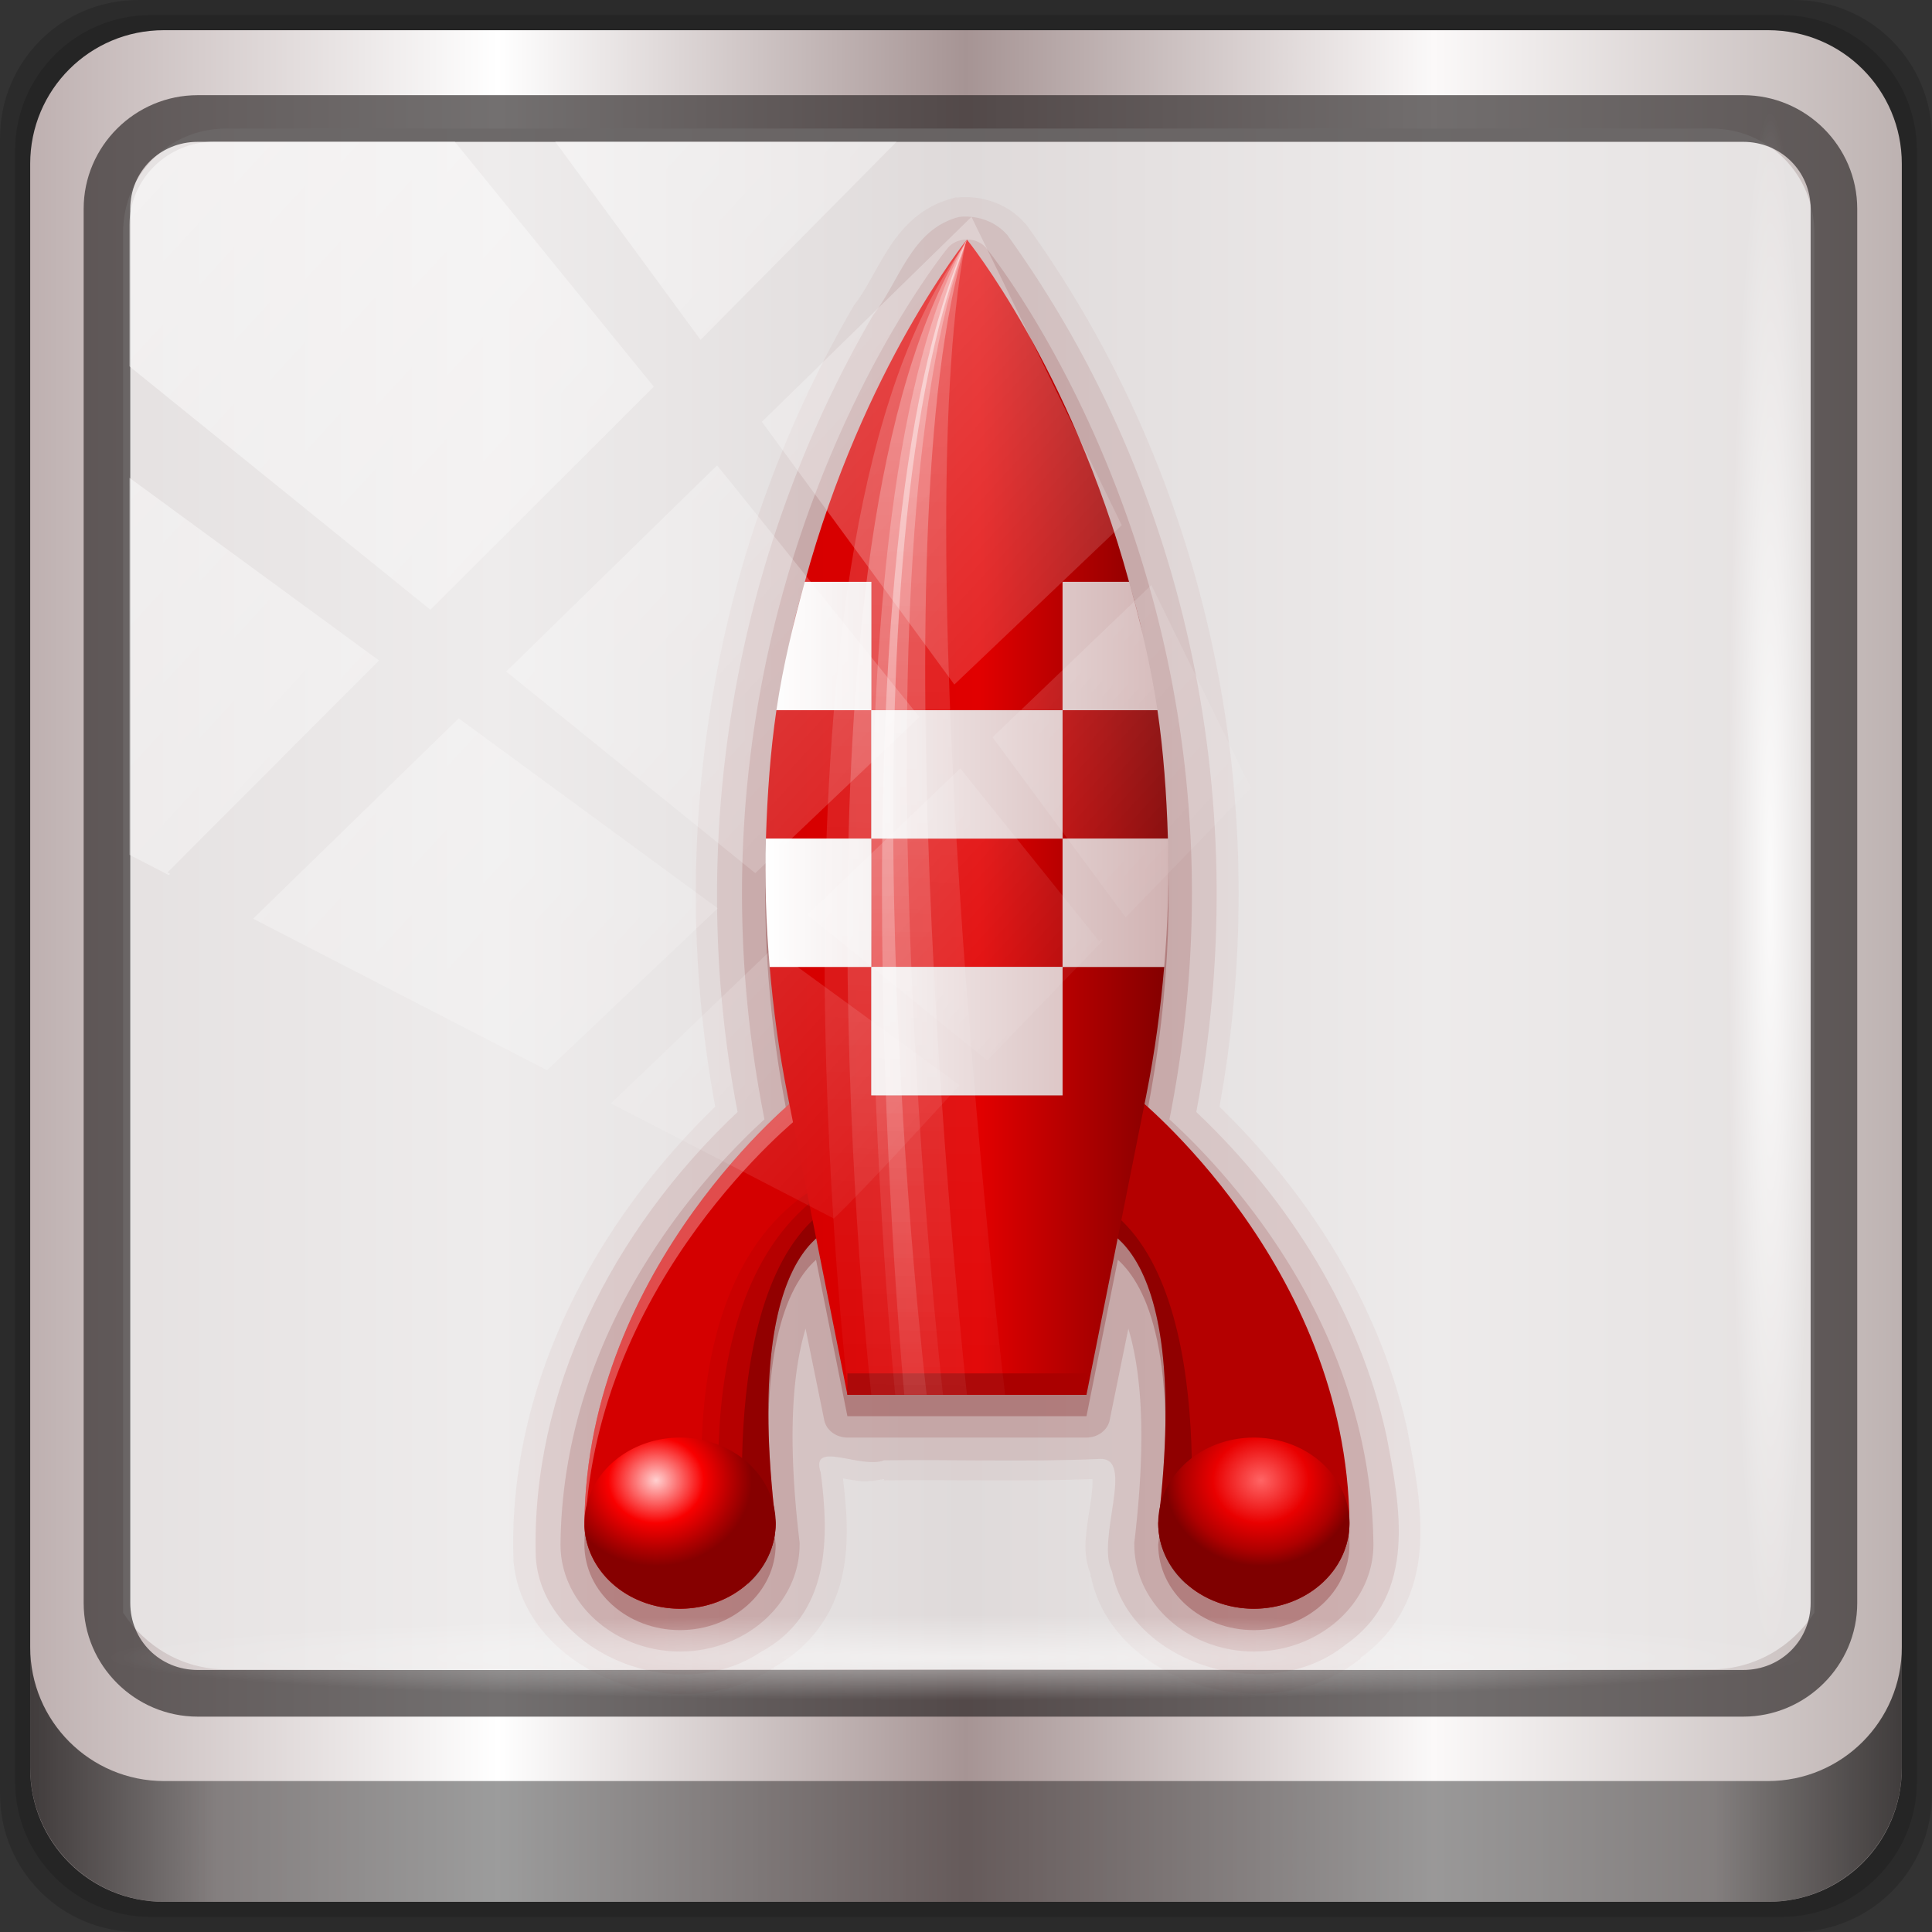 <?xml version="1.0" encoding="UTF-8" standalone="no"?>
<!-- Created with Inkscape (http://www.inkscape.org/) -->

<svg
   xmlns:dc="http://purl.org/dc/elements/1.1/"
   xmlns:cc="http://creativecommons.org/ns#"
   xmlns:rdf="http://www.w3.org/1999/02/22-rdf-syntax-ns#"
   xmlns:svg="http://www.w3.org/2000/svg"
   xmlns="http://www.w3.org/2000/svg"
   xmlns:xlink="http://www.w3.org/1999/xlink"
   xmlns:sodipodi="http://sodipodi.sourceforge.net/DTD/sodipodi-0.dtd"
   xmlns:inkscape="http://www.inkscape.org/namespaces/inkscape"
   width="96"
   height="96"
   viewBox="0 0 96 96"
   version="1.1"
   id="svg1072"
   inkscape:version="0.92.1 r15371"
   sodipodi:docname="launcher.svg">
  <rect x="0" y="0" width="96" height="96" fill="#333333" stroke="none"/>
  <defs
     id="defs1066">
    <linearGradient
       y2="47"
       x2="90"
       y1="47"
       x1="6"
       gradientTransform="matrix(1.107,0,0,1.107,-4.994,-3.621)"
       gradientUnits="userSpaceOnUse"
       id="linearGradient4071"
       xlink:href="#linearGradient6139-0"
       inkscape:collect="always" />
    <linearGradient
       id="linearGradient6139-0">
      <stop
         style="stop-color:#beb0b0;stop-opacity:1"
         offset="0"
         id="stop6141-2" />
      <stop
         id="stop6151-0"
         offset="0.25"
         style="stop-color:#ffffff;stop-opacity:1;" />
      <stop
         id="stop6147-1"
         offset="0.5"
         style="stop-color:#a69494;stop-opacity:1" />
      <stop
         style="stop-color:#fbf9f9;stop-opacity:1;"
         offset="0.75"
         id="stop6149-4" />
      <stop
         style="stop-color:#bdb2b1;stop-opacity:1"
         offset="1"
         id="stop6143-4" />
    </linearGradient>
    <radialGradient
       inkscape:collect="always"
       xlink:href="#linearGradient3865-4-9-3-4-4"
       id="radialGradient4894-9-6-0-5"
       gradientUnits="userSpaceOnUse"
       gradientTransform="matrix(-1,0,0,1,-163.119,-3.977)"
       cx="35.703"
       cy="74"
       fx="35.703"
       fy="74"
       r="4" />
    <linearGradient
       id="linearGradient3865-4-9-3-4-4">
      <stop
         offset="0"
         style="stop-color:#ff6565;stop-opacity:1"
         id="stop3867-9-3-9-5-3" />
      <stop
         offset="0.5"
         style="stop-color:#e90000;stop-opacity:1"
         id="stop3869-3-5-1-1-7" />
      <stop
         offset="0.819"
         style="stop-color:#ae0000;stop-opacity:1"
         id="stop3871-9-9-3-9-5" />
      <stop
         offset="1"
         style="stop-color:#7f0000;stop-opacity:1"
         id="stop3873-0-9-0-8-3" />
    </linearGradient>
    <radialGradient
       inkscape:collect="always"
       xlink:href="#linearGradient3809-7-7-2-1-7"
       id="radialGradient4896-2-5-8-7"
       gradientUnits="userSpaceOnUse"
       cx="35"
       cy="74"
       fx="35"
       fy="74"
       r="4" />
    <linearGradient
       id="linearGradient3809-7-7-2-1-7">
      <stop
         offset="0"
         style="stop-color:#ffd0d0;stop-opacity:1"
         id="stop3811-0-9-9-9-3" />
      <stop
         offset="0.5"
         style="stop-color:#f90000;stop-opacity:1"
         id="stop3817-9-0-5-3-3" />
      <stop
         offset="0.819"
         style="stop-color:#ae0000;stop-opacity:1"
         id="stop3833-1-3-5-8-7" />
      <stop
         offset="1"
         style="stop-color:#860000;stop-opacity:1"
         id="stop3813-8-7-9-8-3" />
    </linearGradient>
    <linearGradient
       inkscape:collect="always"
       xlink:href="#linearGradient3708-6-6-3-4-1"
       id="linearGradient4898-1-8-3-6"
       gradientUnits="userSpaceOnUse"
       gradientTransform="translate(-259.119,-3.977)"
       x1="39.562"
       y1="43"
       x2="56.438"
       y2="43" />
    <linearGradient
       id="linearGradient3708-6-6-3-4-1">
      <stop
         offset="0"
         style="stop-color:#d40000;stop-opacity:1"
         id="stop3710-1-8-9-0-3" />
      <stop
         offset="0.534"
         style="stop-color:#e10000;stop-opacity:1"
         id="stop3720-9-5-5-9-5" />
      <stop
         offset="1"
         style="stop-color:#820000;stop-opacity:1"
         id="stop3712-3-4-9-5-9" />
    </linearGradient>
    <linearGradient
       inkscape:collect="always"
       xlink:href="#linearGradient3722-3-1-6-2-1-8"
       id="linearGradient4900-4-4-4-9"
       gradientUnits="userSpaceOnUse"
       gradientTransform="translate(-259.119,-3.977)"
       x1="39.574"
       y1="44"
       x2="56.426"
       y2="44" />
    <linearGradient
       id="linearGradient3722-3-1-6-2-1-8">
      <stop
         offset="0"
         style="stop-color:#ffffff;stop-opacity:1"
         id="stop3730-3-3-5-0-9" />
      <stop
         offset="1"
         style="stop-color:#d1b3b3;stop-opacity:1"
         id="stop3726-2-4-6-0-6-5" />
    </linearGradient>
    <linearGradient
       inkscape:collect="always"
       xlink:href="#linearGradient3737"
       id="linearGradient4902-8-0-1-9"
       gradientUnits="userSpaceOnUse"
       gradientTransform="matrix(1.639,0,0,1,-288.172,-3.977)"
       x1="47.287"
       y1="16.204"
       x2="46.532"
       y2="80.964" />
    <linearGradient
       id="linearGradient3737">
      <stop
         id="stop3739"
         style="stop-color:#ffffff;stop-opacity:1"
         offset="0" />
      <stop
         id="stop3741"
         style="stop-color:#ffffff;stop-opacity:0"
         offset="1" />
    </linearGradient>
    <linearGradient
       inkscape:collect="always"
       xlink:href="#linearGradient3737"
       id="linearGradient4904-4-6-0-2"
       gradientUnits="userSpaceOnUse"
       gradientTransform="translate(-259.119,-3.977)"
       x1="47.287"
       y1="16.204"
       x2="46.532"
       y2="80.964" />
    <linearGradient
       inkscape:collect="always"
       xlink:href="#linearGradient3737"
       id="linearGradient956"
       gradientUnits="userSpaceOnUse"
       gradientTransform="translate(-259.119,-3.977)"
       x1="46.682"
       y1="16.204"
       x2="46.682"
       y2="80.961" />
    <linearGradient
       gradientUnits="userSpaceOnUse"
       y2="88.172"
       x2="94.5"
       y1="88.172"
       x1="1.5"
       id="linearGradient4129"
       xlink:href="#linearGradient3832-0-6-1-1"
       inkscape:collect="always"
       gradientTransform="translate(0.149,0.415)" />
    <linearGradient
       id="linearGradient3832-0-6-1-1">
      <stop
         id="stop3834-6-3-7-1"
         offset="0"
         style="stop-color:#000000;stop-opacity:1;" />
      <stop
         style="stop-color:#000000;stop-opacity:0.588;"
         offset="0.1"
         id="stop3872-2-4" />
      <stop
         id="stop3844-6-2-7-6"
         offset="0.9"
         style="stop-color:#000000;stop-opacity:0.588;" />
      <stop
         id="stop3836-5-0-2-9"
         offset="1"
         style="stop-color:#000000;stop-opacity:1;" />
    </linearGradient>
    <radialGradient
       r="43.199"
       fy="44.893"
       fx="13.948"
       cy="44.893"
       cx="13.948"
       gradientTransform="matrix(0.975,0,0,0.049,34.048,80.582)"
       gradientUnits="userSpaceOnUse"
       id="radialGradient7462"
       xlink:href="#linearGradient3737"
       inkscape:collect="always" />
    <radialGradient
       r="43.199"
       fy="44.893"
       fx="13.948"
       cy="44.893"
       cx="13.948"
       gradientTransform="matrix(0.888,0,0,0.049,31.96,-90.317)"
       gradientUnits="userSpaceOnUse"
       id="radialGradient7464"
       xlink:href="#linearGradient3737"
       inkscape:collect="always" />
    <linearGradient
       y2="14.514"
       x2="50.528"
       y1="-28.642"
       x1="2.771"
       gradientUnits="userSpaceOnUse"
       id="linearGradient4767"
       xlink:href="#linearGradient3737"
       inkscape:collect="always" />
    <clipPath
       clipPathUnits="userSpaceOnUse"
       id="clipPath4156-4-1">
      <path
         style="opacity:0.6;fill:#ffffff;fill-opacity:1;stroke:none"
         d="m 27.046,-55.695 -14.214,13.321 h 0.061 l 15.653,21.771 10.231,-10.546 C 38.562,-32.302 27.468,-54.819 27.046,-55.695 Z M 9.647,-39.383 -5.241,-25.321 15.988,-7.806 26.372,-18.383 Z m 31.491,12.951 -9.741,9.714 8.945,12.458 7.781,-7.555 z m -49.84,4.379 -13.754,12.982 26.283,13.846 0.061,-0.062 -0.123,-0.062 L 13.599,-5.401 -8.702,-22.053 Z m 38.015,7.401 -9.803,9.775 11.579,9.559 7.628,-7.401 -8.669,-11.009 z m 20.187,5.674 -7.383,7.216 6.188,8.542 5.82,-6.137 z m -32.195,6.322 -9.557,9.498 13.662,7.185 7.934,-7.678 z m 23.312,2.374 -7.107,6.938 8.363,6.907 5.361,-5.674 -0.061,-0.092 -0.092,0.123 -6.464,-8.203 z m -8.73,8.542 -7.505,7.339 10.354,5.458 c 1.397,-1.321 5.675,-6.123 5.851,-6.322 z"
         id="path4158-0-8"
         inkscape:connector-curvature="0" />
    </clipPath>
    <linearGradient
       inkscape:collect="always"
       xlink:href="#linearGradient3737"
       id="linearGradient1858"
       gradientUnits="userSpaceOnUse"
       gradientTransform="translate(-259.119,-3.977)"
       x1="46.682"
       y1="16.204"
       x2="46.682"
       y2="80.961" />
  </defs>
  <sodipodi:namedview
     id="base"
     pagecolor="#ffffff"
     bordercolor="#666666"
     borderopacity="1.0"
     inkscape:pageopacity="0.0"
     inkscape:pageshadow="2"
     inkscape:zoom="2.9071882"
     inkscape:cx="17.71429"
     inkscape:cy="46.941984"
     inkscape:document-units="px"
     inkscape:current-layer="g989"
     showgrid="false"
     inkscape:showpageshadow="false"
     units="px"
     inkscape:lockguides="true"
     inkscape:window-width="1280"
     inkscape:window-height="972"
     inkscape:window-x="0"
     inkscape:window-y="26"
     inkscape:window-maximized="1">
    <sodipodi:guide
       position="0,0"
       orientation="0,96"
       id="guide1621"
       inkscape:locked="true" />
    <sodipodi:guide
       position="96,0"
       orientation="-96,0"
       id="guide1623"
       inkscape:locked="true" />
    <sodipodi:guide
       position="96,96"
       orientation="0,-96"
       id="guide1625"
       inkscape:locked="true" />
    <sodipodi:guide
       position="0,96"
       orientation="96,0"
       id="guide1627"
       inkscape:locked="true" />
  </sodipodi:namedview>
  <g
     inkscape:label="Livello 1"
     inkscape:groupmode="layer"
     id="layer1"
     transform="translate(0,-1026.52)">
    <g
       transform="translate(-0.149,1026.105)"
       style="display:inline"
       id="g989">
      <path
         style="display:inline;opacity:0.15;fill:#000000;fill-opacity:1;fill-rule:nonzero;stroke:none"
         d="M 89.292,0.415 H 7.006 c -3.799,0 -6.857,3.058 -6.857,6.857 V 89.558 c 0,3.799 3.058,6.857 6.857,6.857 H 89.292 c 3.799,0 6.857,-3.058 6.857,-6.857 V 7.272 c 0,-3.799 -3.058,-6.857 -6.857,-6.857 z"
         id="path3288"
         inkscape:connector-curvature="0" />
      <path
         inkscape:connector-curvature="0"
         id="path4085"
         d="M 88.649,1.165 H 7.649 c -3.739,0 -6.75,3.01 -6.75,6.75 V 88.915 c 0,3.74 3.011,6.75 6.75,6.75 H 88.649 c 3.74,0 6.75,-3.01 6.75,-6.75 V 7.915 c 0,-3.739 -3.01,-6.75 -6.75,-6.75 z"
         style="display:inline;opacity:0.15;fill:#000000;fill-opacity:1;fill-rule:nonzero;stroke:none" />
      <path
         style="display:inline;fill:url(#linearGradient4071);fill-opacity:1;fill-rule:nonzero;stroke:none"
         d="M 88.006,1.915 H 8.292 c -3.68,0 -6.643,2.963 -6.643,6.643 V 88.272 c 0,3.68 2.963,6.643 6.643,6.643 H 88.006 c 3.68,0 6.643,-2.963 6.643,-6.643 V 8.558 c 0,-3.68 -2.963,-6.643 -6.643,-6.643 z"
         id="rect4251-1"
         inkscape:connector-curvature="0" />
      <path
         style="display:inline;opacity:0.832;fill:#eae8e8;fill-opacity:1;fill-rule:nonzero;stroke:none;stroke-width:1.03"
         d="m 11.39,6.802 c -2.856,0 -5.124,2.288 -5.124,5.171 v 21.427 7.239 39.914 c 1.097,1.684 2.969,2.812 5.124,2.812 h 4.099 65.589 4.099 c 2.155,0 4.027,-1.127 5.124,-2.812 V 40.64 33.401 11.973 c 0,-2.883 -2.268,-5.171 -5.124,-5.171 z"
         id="path3400-6"
         inkscape:connector-curvature="0"
         sodipodi:nodetypes="sscccsccscccsss" />
      <g
         mask="none"
         clip-path="none"
         transform="matrix(1.188,0,0,1.063,299.005,-0.461)"
         id="layer4">
        <path
           d="m -211.619,10.054 a 0.925,0.925 0 0 0 -0.062,0.031 c -1.326,0.37 -2.128,1.35 -2.688,2.312 -0.56,0.962 -0.958,1.958 -1.406,2.594 a 0.925,0.925 0 0 0 -0.062,0.094 c -5.957,11.421 -7.897,24.793 -5.812,37.469 -5.235,5.681 -8.66,13.272 -8.438,21.125 a 0.925,0.925 0 0 0 0,0.031 c 0.309,5.101 6.659,8.104 10.812,5.125 0.027,-0.019 0.067,-0.011 0.094,-0.031 l -0.031,-0.031 c 1.668,-1.034 2.547,-2.628 2.875,-4.281 0.307,-1.549 0.185,-3.131 0.031,-4.562 0.212,0.046 0.412,0.084 0.688,0.125 0.294,0.044 0.666,-0.022 1.031,-0.094 v 0.062 c 2.858,-0.039 5.784,0.062 8.719,-0.062 0.009,0.213 -0.004,0.518 -0.062,0.969 -0.071,0.553 -0.176,1.206 -0.219,1.844 -0.038,0.564 0.015,1.117 0.219,1.688 h -0.031 c 0.012,0.068 0.049,0.121 0.062,0.188 0.002,0.01 -0.002,0.021 0,0.031 1.023,4.859 7.433,7.054 11.188,3.719 0.018,-0.016 0.045,-0.015 0.062,-0.031 l -0.031,-0.031 c 1.701,-1.361 2.376,-3.252 2.5,-5.125 0.126,-1.895 -0.219,-3.807 -0.5,-5.438 a 0.925,0.925 0 0 0 0,-0.031 c -1.114,-5.701 -3.977,-10.942 -7.875,-15.188 2.286,-14.092 -0.294,-29.155 -8.094,-41.25 a 0.925,0.925 0 0 0 -0.062,-0.062 c -0.672,-0.859 -1.731,-1.303 -2.812,-1.188 a 0.925,0.925 0 0 0 -0.094,0 z"
           inkscape:connector-curvature="0"
           id="path3757"
           style="color:#000000;display:inline;overflow:visible;visibility:visible;opacity:0.05;fill:#7b1a1a;fill-opacity:1;fill-rule:nonzero;stroke:none;stroke-width:1;marker:none;enable-background:accumulate" />
        <path
           d="m -211.431,10.96 c -2.018,0.563 -2.514,3.034 -3.602,4.577 -5.92,11.352 -7.839,24.669 -5.68,37.267 -5.265,5.554 -8.656,13.111 -8.437,20.835 0.265,4.371 5.858,7.039 9.393,4.417 2.951,-1.767 2.87,-5.423 2.523,-8.395 -0.459,-1.563 1.663,-0.145 2.656,-0.576 2.995,-0.041 6.004,0.082 8.989,-0.062 1.55,-0.125 -0.153,3.763 0.541,5.268 0.739,4.295 6.533,6.351 9.776,3.404 3.017,-2.359 2.261,-6.501 1.698,-9.771 -1.109,-5.673 -3.995,-10.933 -7.952,-15.119 2.366,-13.993 -0.172,-29.007 -7.906,-41 -0.482,-0.617 -1.22,-0.927 -2,-0.844 z"
           inkscape:connector-curvature="0"
           id="path3749"
           style="color:#000000;display:inline;overflow:visible;visibility:visible;opacity:0.1;fill:#7b1a1a;fill-opacity:1;fill-rule:nonzero;stroke:none;stroke-width:1;marker:none;enable-background:accumulate" />
        <path
           inkscape:connector-curvature="0"
           d="m -211.181,12.023 a 0.991,0.991 0 0 0 -0.75,0.406 c 0,0 -11.978,16.37 -7.656,40.719 -2.164,2.21 -8.439,9.399 -8.531,19.875 0,2.745 2.255,5 5,5 2.745,0 5,-2.255 5,-5 a 0.991,0.991 0 0 0 0,-0.094 c -0.548,-5.129 -0.253,-8.12 0.25,-10 l 0.781,4.281 a 0.991,0.991 0 0 0 0.969,0.812 h 10 a 0.991,0.991 0 0 0 0.969,-0.812 l 0.781,-4.281 c 0.503,1.88 0.798,4.871 0.25,10 a 0.991,0.991 0 0 0 0,0.094 c 0,2.745 2.255,5 5,5 2.745,0 5,-2.255 5,-5 -0.093,-10.476 -6.367,-17.665 -8.531,-19.875 4.322,-24.349 -7.656,-40.719 -7.656,-40.719 a 0.991,0.991 0 0 0 -0.875,-0.406 z"
           id="path3745"
           style="color:#000000;display:inline;overflow:visible;visibility:visible;opacity:0.15;fill:#7b1a1a;fill-opacity:1;fill-rule:nonzero;stroke:none;stroke-width:1;marker:none;enable-background:accumulate" />
        <path
           d="m -211.119,13.023 c 0,0 -11.786,16 -7.5,40 l 0.062,0.438 c -1.776,1.758 -8.47,9.057 -8.562,19.562 0,2.209 1.791,4 4,4 2.209,0 4,-1.791 4,-4 -0.947,-8.859 0.494,-12.118 1.688,-13.312 l 1.312,7.312 h 10 l 1.312,-7.312 c 1.193,1.195 2.634,4.454 1.688,13.312 0,2.209 1.791,4 4,4 2.209,0 4,-1.791 4,-4 -0.093,-10.506 -6.787,-17.804 -8.562,-19.562 l 0.062,-0.438 c 4.286,-24 -7.5,-40 -7.5,-40 z"
           inkscape:connector-curvature="0"
           id="path3736"
           style="color:#000000;display:inline;overflow:visible;visibility:visible;opacity:0.3;fill:#7b1a1a;fill-opacity:1;fill-rule:nonzero;stroke:none;stroke-width:1;marker:none;enable-background:accumulate" />
        <path
           d="m -204.119,52.023 c 0,0 8.893,7.888 9,20 0,2.209 -1.791,4 -4,4 -2.209,0 -4,-1.791 -4,-4 1.501,-14.041 -3,-14 -3,-14 z"
           inkscape:connector-curvature="0"
           id="path3845"
           style="color:#000000;display:inline;overflow:visible;visibility:visible;fill:#b40000;fill-opacity:1;fill-rule:nonzero;stroke:none;stroke-width:1;marker:none;enable-background:accumulate" />
        <path
           d="m -205.775,56.96 c 5.391,3.207 3.905,17.077 3.812,17.906 -0.724,-0.724 -1.156,-1.739 -1.156,-2.844 1.313,-12.286 -1.972,-13.785 -2.812,-13.969 -0.12,-0.026 -0.188,-0.031 -0.188,-0.031 z"
           inkscape:connector-curvature="0"
           id="path3853"
           style="opacity:0.2;fill:#000000;stroke:none" />
        <path
           inkscape:connector-curvature="0"
           d="m -203.119,72.023 a 4,4 0 0 0 8,0 4,4 0 1 0 -8,0 z"
           id="path3855"
           style="color:#000000;display:inline;overflow:visible;visibility:visible;fill:url(#radialGradient4894-9-6-0-5);fill-opacity:1;fill-rule:nonzero;stroke:none;stroke-width:1;marker:none;enable-background:accumulate" />
        <g
           transform="translate(-259.119,-3.977)"
           id="g3835">
          <path
             d="m 41,56 c 0,0 -8.893,7.888 -9,20 0,2.209 1.791,4 4,4 2.209,0 4,-1.791 4,-4 -1.501,-14.041 3,-14 3,-14 z"
             inkscape:connector-curvature="0"
             id="path3653"
             style="color:#000000;display:inline;overflow:visible;visibility:visible;fill:#d40000;fill-opacity:1;fill-rule:nonzero;stroke:none;stroke-width:1;marker:none;enable-background:accumulate" />
          <path
             d="m 41,56 c 0,0 -8.893,7.888 -9,20 0,0.064 0.028,0.124 0.031,0.188 C 32.515,64.538 41,57 41,57 Z"
             inkscape:connector-curvature="0"
             id="path3800"
             style="color:#000000;display:inline;overflow:visible;visibility:visible;opacity:0.3;fill:#ffffff;fill-opacity:1;fill-rule:nonzero;stroke:none;stroke-width:1;marker:none;enable-background:accumulate" />
          <path
             d="m 42.406,59.87 c -7.849,4.207 -5.014,19.434 -5.014,19.434 l 0.5,0.125 C 38.811,78.696 40,77.267 40,76 38.499,61.959 43,62 43,62 Z"
             inkscape:connector-curvature="0"
             id="path3828"
             style="opacity:0.05;fill:#000000;stroke:none" />
          <path
             d="M 42.406,60.25 C 35.621,64.837 38,79 38,79 l 0.5,0.125 C 39.419,78.392 40,77.267 40,76 38.499,61.959 43,62 43,62 Z"
             inkscape:connector-curvature="0"
             id="path3821"
             style="opacity:0.1;fill:#000000;stroke:none" />
          <path
             d="M 42.656,60.938 C 37.266,64.144 38.751,78.015 38.844,78.844 39.568,78.12 40,77.105 40,76 38.687,63.714 41.972,62.215 42.812,62.031 42.933,62.005 43,62 43,62 Z"
             inkscape:connector-curvature="0"
             id="path3826"
             style="opacity:0.2;fill:#000000;stroke:none" />
          <path
             inkscape:connector-curvature="0"
             d="m 40,76 a 4,4 0 1 1 -8,0 4,4 0 1 1 8,0 z"
             id="path3807"
             style="color:#000000;display:inline;overflow:visible;visibility:visible;fill:url(#radialGradient4896-2-5-8-7);fill-opacity:1;fill-rule:nonzero;stroke:none;stroke-width:1;marker:none;enable-background:accumulate" />
        </g>
        <path
           d="m -211.119,12.023 c 0,0 -4.33,5.958 -6.781,16 h 2.781 v 6 h 8 v -6 h 2.781 c -2.452,-10.042 -6.781,-16 -6.781,-16 z m 6.781,16 c 0.19,0.778 0.387,1.589 0.562,2.406 -0.166,-0.841 -0.37,-1.616 -0.562,-2.406 z m -2.781,6 v 6 h 4.406 c -0.055,-2.088 -0.188,-4.108 -0.438,-6 z m 4.406,6 c 0.026,0.963 0.025,1.938 0,2.938 0.025,-1.006 0.026,-1.971 0,-2.938 z m 0,2.938 c -0.025,0.999 -0.076,2.023 -0.156,3.062 0.079,-1.036 0.132,-2.064 0.156,-3.062 z m -0.156,3.062 h -4.25 v 6 h -8 v -6 h -4.25 c 0.149,1.939 0.382,3.938 0.75,6 l 2.5,14 h 10 l 2.5,-14 c 0.368,-2.062 0.601,-4.061 0.75,-6 z m -16.5,0 c -0.08,-1.04 -0.131,-2.063 -0.156,-3.062 0.024,0.999 0.077,2.026 0.156,3.062 z m -0.156,-3.062 c -0.025,-0.999 -0.026,-1.975 0,-2.938 -0.026,0.966 -0.025,1.932 0,2.938 z m 0,-2.938 h 4.406 v -6 h -3.969 c -0.249,1.892 -0.382,3.912 -0.438,6 z m 4.406,0 v 6 h 8 v -6 z m -2.781,-12 c -0.193,0.79 -0.396,1.566 -0.562,2.406 0.175,-0.817 0.373,-1.628 0.562,-2.406 z"
           inkscape:connector-curvature="0"
           id="path3647"
           style="fill:url(#linearGradient4898-1-8-3-6);fill-opacity:1;stroke:none" />
        <path
           d="m -216.119,66.023 h 10 v -1 h -10 z"
           inkscape:connector-curvature="0"
           id="path3791"
           style="fill:#aa0000;fill-opacity:1;stroke:none" />
        <path
           d="m -217.9,28.023 c -0.458,1.876 -0.904,3.848 -1.188,6 h 3.969 v -6 z m 2.781,6 v 6 h 8 v -6 z m 8,0 h 3.969 c -0.284,-2.152 -0.73,-4.124 -1.188,-6 h -2.781 z m 0,6 v 6 h 4.25 c 0.159,-2.08 0.207,-4.074 0.156,-6 z m 0,6 h -8 v 6 h 8 z m -8,0 v -6 h -4.406 c -0.051,1.926 -0.003,3.92 0.156,6 z"
           inkscape:connector-curvature="0"
           id="rect3677"
           style="color:#000000;display:inline;overflow:visible;visibility:visible;fill:url(#linearGradient4900-4-4-4-9);fill-opacity:1;fill-rule:nonzero;stroke:none;stroke-width:1;marker:none;enable-background:accumulate" />
        <path
           d="m -211.195,12.251 c -9.155,13.468 -4.882,53.772 -4.882,53.772 h 6.554 c 0,0 -4.156,-39.07 -1.672,-53.772 z"
           inkscape:connector-curvature="0"
           id="path3785"
           style="opacity:0.2;fill:url(#linearGradient4902-8-0-1-9);fill-opacity:1;stroke:none" />
        <path
           d="m -211.119,12.023 c -8,14 -4,54 -4,54 h 4 c 0,0 -3.928,-40.286 0,-54 z"
           inkscape:connector-curvature="0"
           id="path3767"
           style="opacity:0.3;fill:url(#linearGradient4904-4-6-0-2);fill-opacity:1;stroke:none" />
        <path
           d="m -211.119,12.023 c -6.645,13.291 -3,54 -3,54 h 2 c 0,0 -4,-39 1,-54 z"
           inkscape:connector-curvature="0"
           id="path3765"
           style="opacity:0.3;fill:url(#linearGradient1858);fill-opacity:1;stroke:none" />
        <path
           d="m -211.119,12.023 c -5.961,14.659 -2.62,54 -2.62,54 h 0.936 c 0,0 -4.076,-38.088 1.684,-54 z"
           inkscape:connector-curvature="0"
           id="path3789"
           style="opacity:0.5;fill:url(#linearGradient956);fill-opacity:1;stroke:none" />
      </g>
      <path
         inkscape:connector-curvature="0"
         id="path4989"
         d="m 9.974,5.144 c -3.117,0 -5.668,2.54 -5.668,5.646 v 69.278 c 0,3.106 2.551,5.646 5.668,5.646 H 86.766 c 3.117,0 5.668,-2.54 5.668,-5.646 V 10.79 c 0,-3.106 -2.551,-5.646 -5.668,-5.646 z m 0,2.319 H 86.766 c 1.888,0 3.352,1.48 3.352,3.327 v 69.278 c 0,1.846 -1.464,3.327 -3.352,3.327 H 9.974 c -1.888,0 -3.352,-1.48 -3.352,-3.327 V 10.79 c 0,-1.846 1.464,-3.327 3.352,-3.327 z"
         style="color:#000000;font-style:normal;font-variant:normal;font-weight:normal;font-stretch:normal;font-size:medium;line-height:normal;font-family:Sans;-inkscape-font-specification:Sans;text-indent:0;text-align:start;text-decoration:none;text-decoration-line:none;letter-spacing:normal;word-spacing:normal;text-transform:none;writing-mode:lr-tb;direction:ltr;baseline-shift:baseline;text-anchor:start;display:inline;overflow:visible;visibility:visible;fill:#241f1f;fill-opacity:0.633;stroke:none;stroke-width:2.376;marker:none;enable-background:accumulate" />
      <path
         inkscape:connector-curvature="0"
         style="display:inline;opacity:0.658;fill:url(#linearGradient4129);fill-opacity:1;fill-rule:nonzero;stroke:none"
         d="m 1.649,82.259 v 6 c 0,3.68 2.976,6.656 6.656,6.656 H 87.993 c 3.68,0 6.656,-2.976 6.656,-6.656 v -6 c 0,3.68 -2.976,6.656 -6.656,6.656 H 8.305 c -3.68,0 -6.656,-2.976 -6.656,-6.656 z"
         id="path4118" />
      <rect
         style="opacity:0.55;fill:url(#radialGradient7462);fill-opacity:1;stroke:none"
         id="rect4131"
         width="84.25"
         height="4.25"
         x="5.524"
         y="80.665"
         rx="0"
         ry="4.25" />
      <rect
         ry="4.25"
         rx="0"
         y="-90.234"
         x="5.975"
         height="4.25"
         width="76.75"
         id="rect4141"
         style="opacity:0.83;fill:url(#radialGradient7464);fill-opacity:1;stroke:none"
         transform="rotate(90)" />
      <rect
         transform="matrix(1.069,0,0,1.048,4.444,38.894)"
         style="opacity:0.508;fill:url(#linearGradient4767);fill-opacity:1;stroke:none"
         id="rect4146"
         width="75.966"
         height="69.024"
         x="2"
         y="-30"
         rx="3.957"
         ry="3.957"
         clip-path="url(#clipPath4156-4-1)" />
    </g>
  </g>
</svg>
